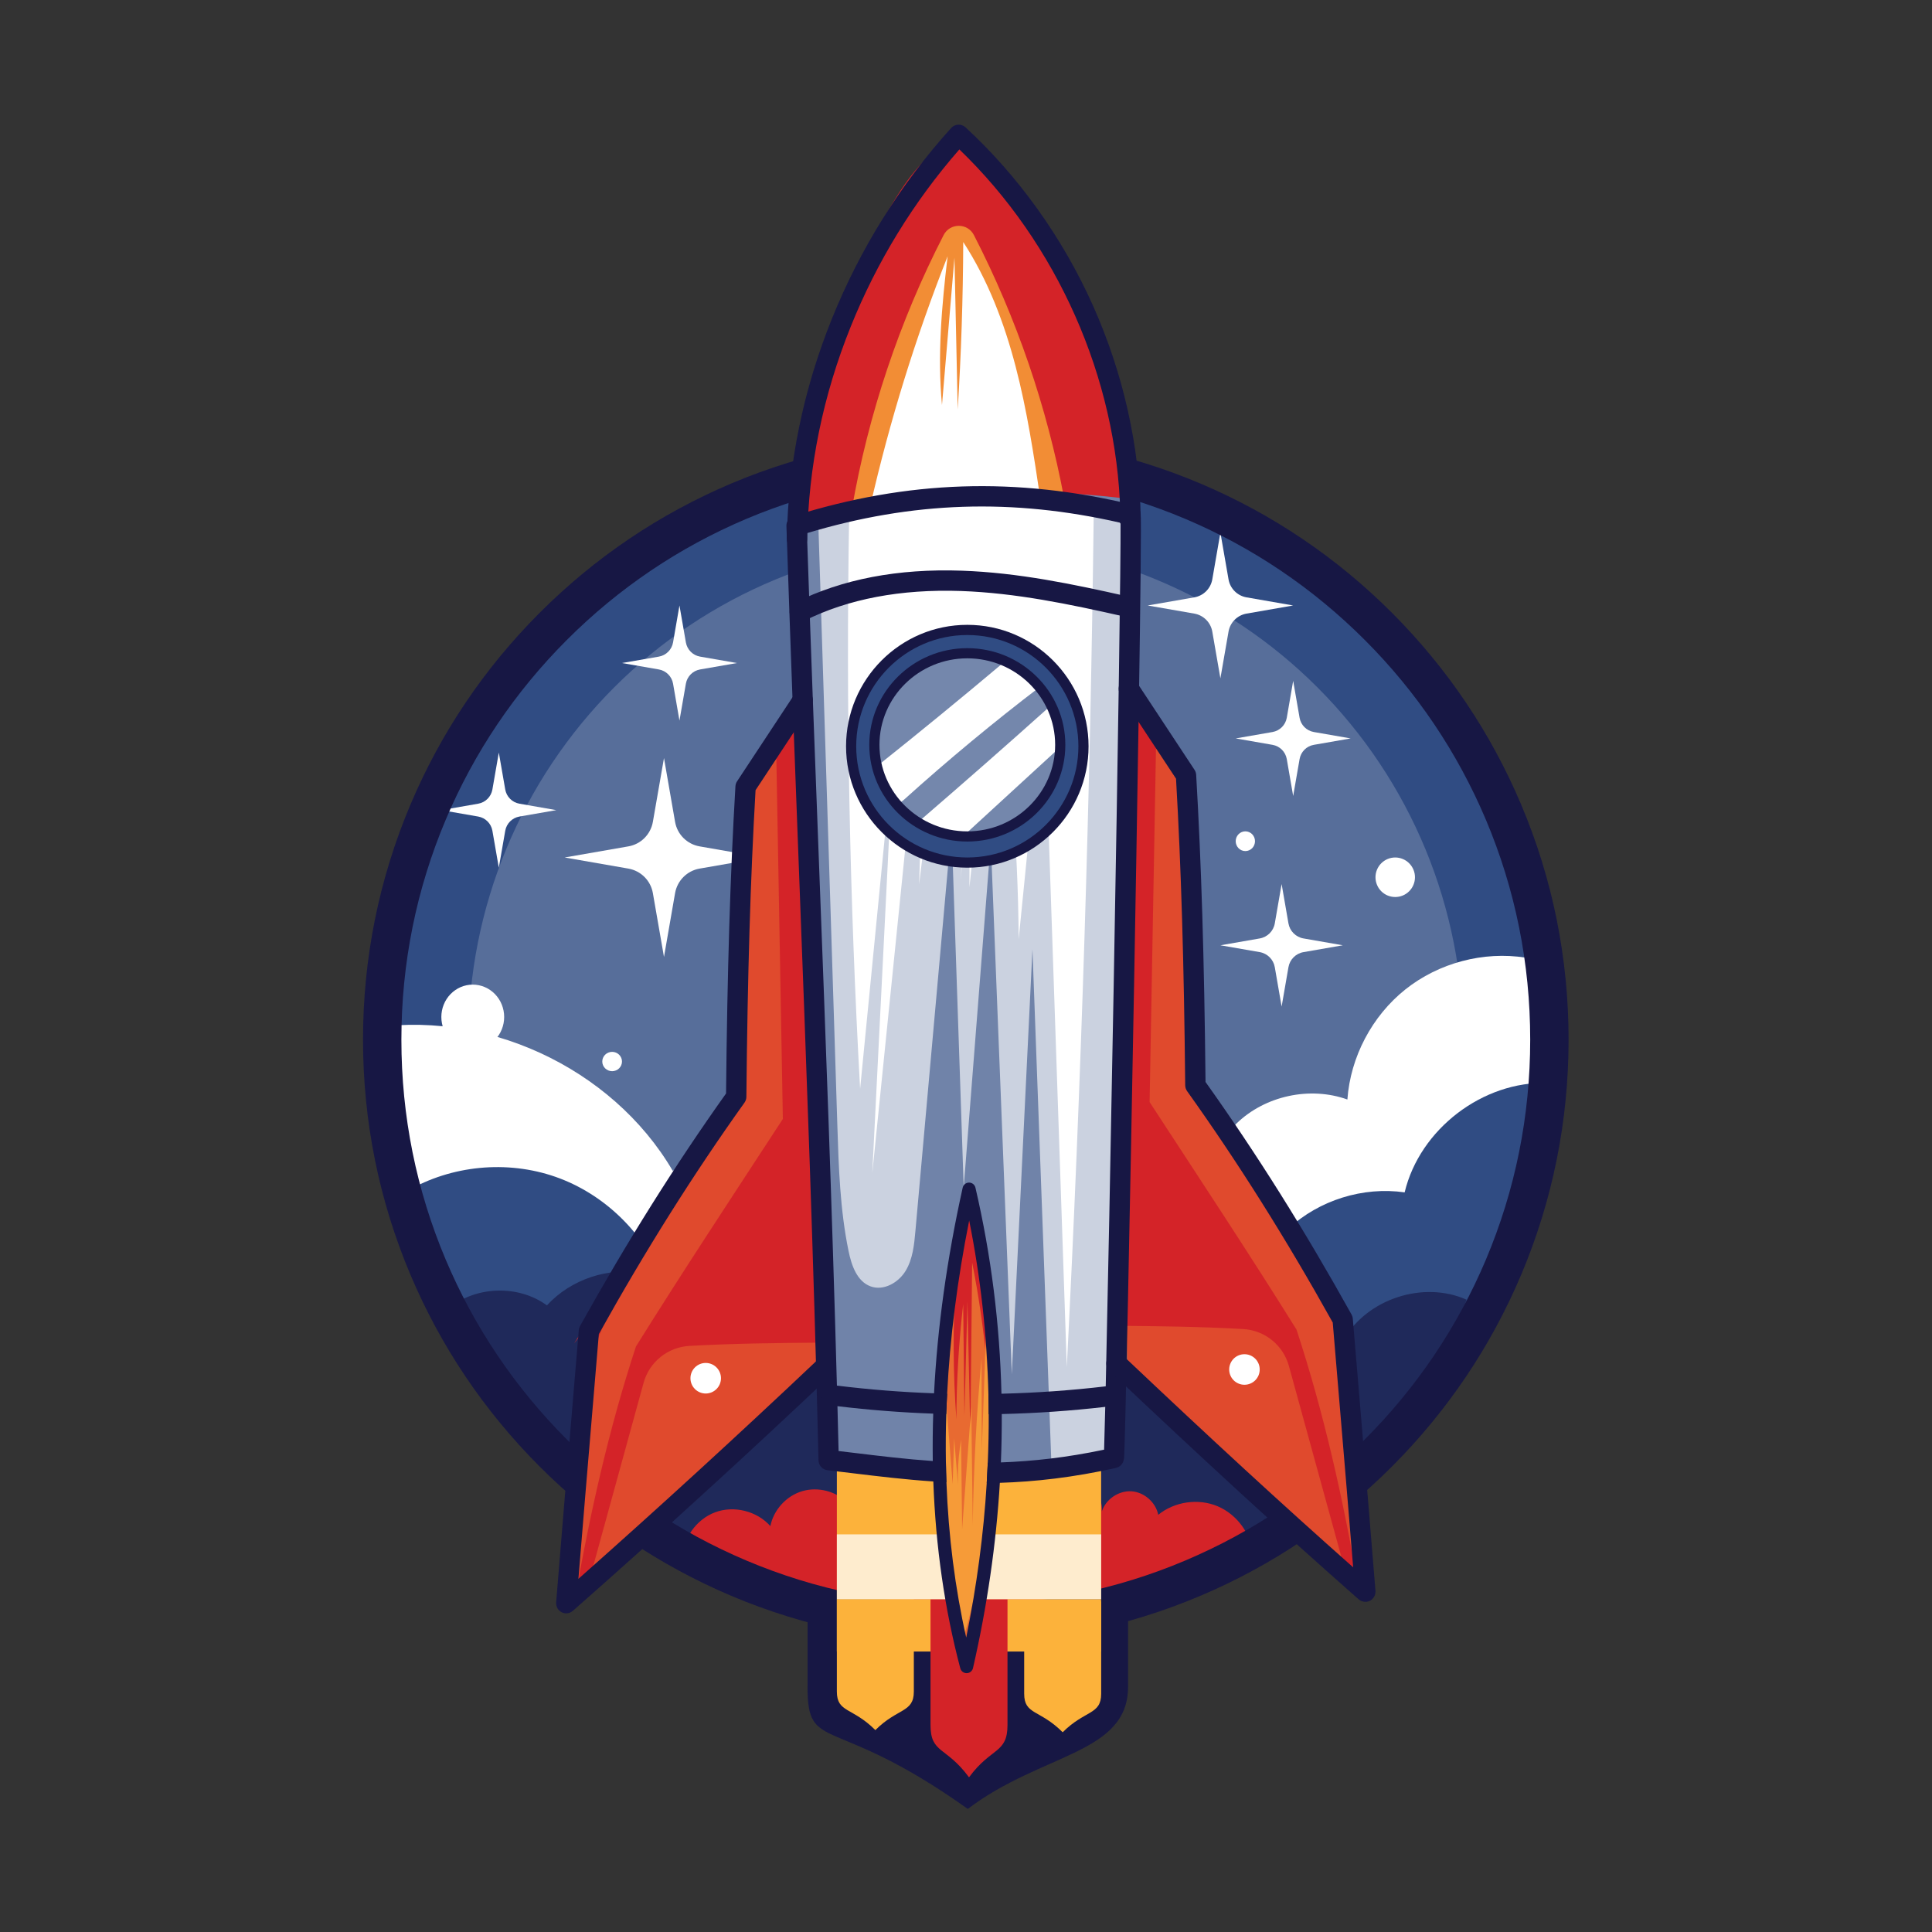 <svg xmlns="http://www.w3.org/2000/svg" xmlns:xlink="http://www.w3.org/1999/xlink" width="500" zoomAndPan="magnify" viewBox="0 0 375 375" height="500" preserveAspectRatio="xMidYMid meet" version="1.0"><rect x="0" y="0" width="375" height="375" fill="#333333" stroke="none"/><defs><filter x="0%" y="0%" width="100%" height="100%" id="c81050b7a2"><feColorMatrix values="0 0 0 0 1 0 0 0 0 1 0 0 0 0 1 0 0 0 1 0" color-interpolation-filters="sRGB"/></filter><clipPath id="7d3f046cfc"><path d="M 70.461 185 L 298 185 L 298 316 L 70.461 316 Z M 70.461 185 " clip-rule="nonzero"/></clipPath><clipPath id="ad3d119e2e"><path d="M 156 311 L 219 311 L 219 351.152 L 156 351.152 Z M 156 311 " clip-rule="nonzero"/></clipPath><clipPath id="d97e7bb2d6"><path d="M 70.461 84 L 304.461 84 L 304.461 319 L 70.461 319 Z M 70.461 84 " clip-rule="nonzero"/></clipPath><mask id="97a524c322"><g filter="url(#c81050b7a2)"><rect x="-37.5" width="450" fill="#000000" y="-37.5" height="450" fill-opacity="0.7"/></g></mask><clipPath id="ed0a509d0e"><path d="M 7 1 L 48 1 L 48 167.922 L 7 167.922 Z M 7 1 " clip-rule="nonzero"/></clipPath><clipPath id="5a4c3befe9"><path d="M 0.238 117 L 46 117 L 46 165 L 0.238 165 Z M 0.238 117 " clip-rule="nonzero"/></clipPath><clipPath id="710b2e6b21"><rect x="0" width="48" y="0" height="168"/></clipPath><mask id="73e0b40111"><g filter="url(#c81050b7a2)"><rect x="-37.5" width="450" fill="#000000" y="-37.5" height="450" fill-opacity="0.7"/></g></mask><clipPath id="35a3354d83"><path d="M 0.359 0.238 L 41 0.238 L 41 167.281 L 0.359 167.281 Z M 0.359 0.238 " clip-rule="nonzero"/></clipPath><clipPath id="52bbf8bbed"><rect x="0" width="49" y="0" height="168"/></clipPath><clipPath id="ec0ddbe109"><path d="M 152 24.152 L 222 24.152 L 222 107 L 152 107 Z M 152 24.152 " clip-rule="nonzero"/></clipPath></defs><path fill="#304c83" d="M 298.422 201.801 C 298.422 203.617 298.375 205.438 298.289 207.25 C 298.199 209.066 298.066 210.879 297.887 212.691 C 297.707 214.5 297.488 216.305 297.219 218.102 C 296.953 219.902 296.645 221.691 296.289 223.477 C 295.934 225.258 295.535 227.031 295.094 228.797 C 294.656 230.559 294.172 232.312 293.645 234.051 C 293.117 235.789 292.547 237.516 291.934 239.23 C 291.324 240.941 290.668 242.637 289.977 244.316 C 289.281 245.996 288.543 247.656 287.77 249.301 C 286.992 250.945 286.176 252.57 285.32 254.172 C 284.465 255.777 283.566 257.355 282.633 258.918 C 281.699 260.477 280.73 262.012 279.723 263.523 C 278.711 265.035 277.668 266.523 276.586 267.98 C 275.504 269.441 274.387 270.875 273.234 272.281 C 272.082 273.688 270.898 275.062 269.676 276.41 C 268.457 277.758 267.207 279.074 265.922 280.359 C 264.637 281.645 263.324 282.898 261.977 284.121 C 260.633 285.34 259.258 286.527 257.855 287.68 C 256.449 288.836 255.02 289.953 253.559 291.035 C 252.102 292.121 250.617 293.164 249.109 294.176 C 247.598 295.188 246.062 296.16 244.508 297.094 C 242.949 298.027 241.371 298.926 239.77 299.781 C 238.168 300.637 236.543 301.457 234.902 302.234 C 233.262 303.012 231.602 303.746 229.926 304.441 C 228.246 305.137 226.555 305.793 224.844 306.406 C 223.133 307.02 221.41 307.59 219.672 308.117 C 217.934 308.645 216.184 309.129 214.422 309.57 C 212.66 310.012 210.891 310.41 209.109 310.766 C 207.328 311.121 205.539 311.43 203.742 311.699 C 201.945 311.965 200.145 312.188 198.34 312.363 C 196.531 312.543 194.719 312.676 192.906 312.766 C 191.094 312.855 189.277 312.898 187.461 312.898 C 185.645 312.898 183.832 312.855 182.02 312.766 C 180.203 312.676 178.395 312.543 176.586 312.363 C 174.777 312.188 172.977 311.965 171.18 311.699 C 169.387 311.43 167.598 311.121 165.816 310.766 C 164.035 310.41 162.262 310.012 160.5 309.57 C 158.738 309.129 156.992 308.645 155.254 308.117 C 153.516 307.59 151.793 307.02 150.082 306.406 C 148.371 305.793 146.68 305.137 145 304.441 C 143.324 303.746 141.664 303.012 140.02 302.234 C 138.379 301.457 136.758 300.637 135.156 299.781 C 133.555 298.926 131.977 298.027 130.418 297.094 C 128.859 296.16 127.328 295.188 125.816 294.176 C 124.309 293.164 122.824 292.121 121.363 291.035 C 119.906 289.953 118.473 288.836 117.07 287.68 C 115.668 286.527 114.293 285.34 112.945 284.121 C 111.602 282.898 110.285 281.645 109.004 280.359 C 107.719 279.074 106.465 277.758 105.246 276.41 C 104.027 275.062 102.844 273.688 101.691 272.281 C 100.539 270.875 99.422 269.441 98.34 267.98 C 97.258 266.523 96.211 265.035 95.203 263.523 C 94.195 262.012 93.223 260.477 92.289 258.918 C 91.355 257.355 90.461 255.777 89.605 254.172 C 88.75 252.57 87.934 250.945 87.156 249.301 C 86.379 247.656 85.645 245.996 84.949 244.316 C 84.254 242.637 83.602 240.941 82.988 239.23 C 82.379 237.516 81.809 235.789 81.281 234.051 C 80.754 232.312 80.27 230.559 79.828 228.797 C 79.387 227.031 78.988 225.258 78.637 223.477 C 78.281 221.691 77.973 219.902 77.703 218.102 C 77.438 216.305 77.215 214.5 77.039 212.691 C 76.859 210.879 76.727 209.066 76.637 207.25 C 76.547 205.438 76.504 203.617 76.504 201.801 C 76.504 199.98 76.547 198.164 76.637 196.348 C 76.727 194.531 76.859 192.719 77.039 190.91 C 77.215 189.102 77.438 187.297 77.703 185.5 C 77.973 183.699 78.281 181.91 78.637 180.125 C 78.988 178.344 79.387 176.57 79.828 174.805 C 80.27 173.043 80.754 171.289 81.281 169.551 C 81.809 167.809 82.379 166.082 82.988 164.371 C 83.602 162.66 84.254 160.965 84.949 159.285 C 85.645 157.605 86.379 155.941 87.156 154.301 C 87.934 152.656 88.75 151.031 89.605 149.43 C 90.461 147.824 91.355 146.242 92.289 144.684 C 93.223 143.125 94.195 141.59 95.203 140.078 C 96.211 138.566 97.258 137.078 98.34 135.617 C 99.422 134.156 100.539 132.727 101.691 131.32 C 102.844 129.914 104.027 128.539 105.246 127.191 C 106.465 125.844 107.719 124.527 109.004 123.242 C 110.285 121.957 111.602 120.703 112.945 119.48 C 114.293 118.262 115.668 117.074 117.07 115.918 C 118.473 114.766 119.906 113.648 121.363 112.562 C 122.824 111.48 124.309 110.434 125.816 109.426 C 127.328 108.414 128.859 107.441 130.418 106.508 C 131.977 105.57 133.555 104.676 135.156 103.82 C 136.758 102.961 138.379 102.145 140.02 101.367 C 141.664 100.59 143.324 99.852 145 99.156 C 146.68 98.461 148.371 97.809 150.082 97.195 C 151.793 96.582 153.516 96.012 155.254 95.484 C 156.992 94.957 158.738 94.473 160.5 94.031 C 162.262 93.59 164.035 93.191 165.816 92.836 C 167.598 92.48 169.387 92.172 171.18 91.902 C 172.977 91.637 174.777 91.414 176.586 91.234 C 178.395 91.059 180.203 90.922 182.02 90.836 C 183.832 90.746 185.645 90.699 187.461 90.699 C 189.277 90.699 191.094 90.746 192.906 90.836 C 194.719 90.922 196.531 91.059 198.34 91.234 C 200.145 91.414 201.945 91.637 203.742 91.902 C 205.539 92.172 207.328 92.48 209.109 92.836 C 210.891 93.191 212.66 93.59 214.422 94.031 C 216.184 94.473 217.934 94.957 219.672 95.484 C 221.41 96.012 223.133 96.582 224.844 97.195 C 226.555 97.809 228.246 98.461 229.926 99.156 C 231.602 99.852 233.262 100.59 234.902 101.367 C 236.543 102.145 238.168 102.961 239.77 103.82 C 241.371 104.676 242.949 105.57 244.508 106.508 C 246.062 107.441 247.598 108.414 249.109 109.426 C 250.617 110.434 252.102 111.48 253.559 112.562 C 255.02 113.648 256.449 114.766 257.855 115.918 C 259.258 117.074 260.633 118.262 261.977 119.48 C 263.324 120.703 264.637 121.957 265.922 123.242 C 267.207 124.527 268.457 125.844 269.676 127.191 C 270.898 128.539 272.082 129.914 273.234 131.32 C 274.387 132.727 275.504 134.156 276.586 135.617 C 277.668 137.078 278.711 138.566 279.723 140.078 C 280.73 141.59 281.699 143.125 282.633 144.684 C 283.566 146.242 284.465 147.824 285.32 149.43 C 286.176 151.031 286.992 152.656 287.77 154.301 C 288.543 155.941 289.281 157.605 289.977 159.285 C 290.668 160.965 291.324 162.66 291.934 164.371 C 292.547 166.082 293.117 167.809 293.645 169.551 C 294.172 171.289 294.656 173.043 295.094 174.805 C 295.535 176.57 295.934 178.344 296.289 180.125 C 296.645 181.91 296.953 183.699 297.219 185.5 C 297.488 187.297 297.707 189.102 297.887 190.91 C 298.066 192.719 298.199 194.531 298.289 196.348 C 298.375 198.164 298.422 199.98 298.422 201.801 Z M 298.422 201.801 " fill-opacity="1" fill-rule="nonzero"/><path fill="#ffffff" d="M 284.016 201.801 C 284.016 203.383 283.977 204.965 283.898 206.543 C 283.824 208.125 283.707 209.703 283.551 211.277 C 283.395 212.852 283.203 214.422 282.973 215.984 C 282.738 217.551 282.469 219.109 282.16 220.66 C 281.852 222.211 281.508 223.758 281.121 225.289 C 280.738 226.824 280.316 228.352 279.859 229.863 C 279.398 231.379 278.906 232.879 278.371 234.371 C 277.84 235.859 277.27 237.336 276.668 238.797 C 276.062 240.258 275.422 241.703 274.746 243.133 C 274.07 244.566 273.359 245.977 272.613 247.375 C 271.871 248.77 271.09 250.145 270.277 251.5 C 269.469 252.859 268.621 254.195 267.742 255.512 C 266.867 256.828 265.957 258.121 265.016 259.391 C 264.074 260.66 263.102 261.906 262.098 263.133 C 261.098 264.355 260.066 265.551 259.004 266.723 C 257.941 267.898 256.852 269.043 255.734 270.16 C 254.617 271.281 253.477 272.371 252.305 273.434 C 251.133 274.496 249.938 275.527 248.715 276.531 C 247.492 277.535 246.25 278.508 244.98 279.453 C 243.711 280.395 242.418 281.305 241.105 282.184 C 239.789 283.062 238.457 283.91 237.102 284.723 C 235.746 285.535 234.371 286.316 232.977 287.062 C 231.582 287.809 230.172 288.52 228.746 289.195 C 227.316 289.871 225.871 290.512 224.41 291.117 C 222.953 291.723 221.477 292.293 219.992 292.824 C 218.504 293.359 217.004 293.855 215.492 294.312 C 213.977 294.773 212.457 295.195 210.922 295.578 C 209.391 295.965 207.848 296.309 206.301 296.617 C 204.75 296.926 203.191 297.199 201.629 297.43 C 200.066 297.664 198.5 297.855 196.926 298.012 C 195.355 298.168 193.777 298.281 192.199 298.359 C 190.621 298.438 189.043 298.477 187.461 298.477 C 185.883 298.477 184.305 298.438 182.723 298.359 C 181.145 298.281 179.57 298.168 178 298.012 C 176.426 297.855 174.859 297.664 173.293 297.43 C 171.73 297.199 170.176 296.93 168.625 296.617 C 167.074 296.309 165.535 295.965 164 295.578 C 162.469 295.195 160.945 294.773 159.434 294.312 C 157.922 293.855 156.422 293.359 154.934 292.824 C 153.445 292.293 151.973 291.723 150.512 291.117 C 149.055 290.512 147.609 289.871 146.18 289.195 C 144.75 288.52 143.34 287.809 141.945 287.062 C 140.555 286.316 139.18 285.535 137.824 284.723 C 136.469 283.91 135.133 283.062 133.82 282.184 C 132.508 281.305 131.215 280.395 129.945 279.453 C 128.676 278.508 127.43 277.535 126.211 276.531 C 124.988 275.527 123.793 274.496 122.621 273.434 C 121.449 272.371 120.305 271.281 119.188 270.16 C 118.07 269.043 116.98 267.898 115.922 266.723 C 114.859 265.551 113.828 264.355 112.824 263.133 C 111.824 261.906 110.852 260.66 109.91 259.391 C 108.969 258.121 108.059 256.828 107.18 255.512 C 106.305 254.195 105.457 252.859 104.645 251.5 C 103.832 250.145 103.055 248.77 102.309 247.375 C 101.562 245.977 100.855 244.566 100.18 243.133 C 99.504 241.703 98.863 240.258 98.258 238.797 C 97.652 237.336 97.086 235.859 96.551 234.371 C 96.02 232.879 95.523 231.379 95.066 229.863 C 94.605 228.352 94.188 226.824 93.801 225.289 C 93.418 223.758 93.07 222.211 92.762 220.66 C 92.457 219.109 92.184 217.551 91.953 215.984 C 91.723 214.422 91.527 212.852 91.375 211.277 C 91.219 209.703 91.102 208.125 91.023 206.543 C 90.945 204.965 90.91 203.383 90.91 201.801 C 90.91 200.219 90.945 198.637 91.023 197.055 C 91.102 195.477 91.219 193.898 91.375 192.324 C 91.527 190.75 91.723 189.18 91.953 187.613 C 92.184 186.051 92.457 184.492 92.762 182.941 C 93.07 181.387 93.418 179.844 93.801 178.309 C 94.188 176.773 94.605 175.25 95.066 173.738 C 95.523 172.223 96.02 170.719 96.551 169.23 C 97.086 167.742 97.652 166.266 98.258 164.805 C 98.863 163.344 99.504 161.895 100.18 160.465 C 100.855 159.035 101.562 157.621 102.309 156.227 C 103.055 154.832 103.832 153.457 104.645 152.098 C 105.457 150.742 106.301 149.406 107.18 148.09 C 108.059 146.773 108.969 145.48 109.91 144.211 C 110.852 142.938 111.824 141.691 112.824 140.469 C 113.828 139.246 114.859 138.047 115.922 136.875 C 116.98 135.703 118.07 134.559 119.188 133.441 C 120.305 132.32 121.449 131.23 122.621 130.168 C 123.793 129.105 124.988 128.07 126.211 127.066 C 127.43 126.066 128.676 125.09 129.945 124.148 C 131.215 123.207 132.508 122.297 133.82 121.418 C 135.133 120.539 136.469 119.691 137.824 118.879 C 139.18 118.066 140.555 117.285 141.945 116.539 C 143.34 115.793 144.75 115.082 146.18 114.406 C 147.609 113.73 149.055 113.09 150.512 112.484 C 151.973 111.879 153.445 111.309 154.934 110.773 C 156.422 110.242 157.922 109.746 159.434 109.285 C 160.945 108.828 162.469 108.406 164 108.02 C 165.535 107.637 167.074 107.289 168.625 106.98 C 170.176 106.672 171.73 106.402 173.293 106.172 C 174.859 105.938 176.426 105.746 178 105.59 C 179.57 105.434 181.145 105.316 182.723 105.242 C 184.305 105.164 185.883 105.125 187.461 105.125 C 189.043 105.125 190.621 105.164 192.199 105.242 C 193.777 105.316 195.355 105.434 196.926 105.59 C 198.5 105.746 200.066 105.938 201.629 106.172 C 203.191 106.402 204.75 106.672 206.301 106.98 C 207.848 107.289 209.391 107.637 210.922 108.02 C 212.457 108.406 213.977 108.828 215.492 109.285 C 217.004 109.746 218.504 110.242 219.992 110.773 C 221.477 111.309 222.953 111.879 224.41 112.484 C 225.871 113.09 227.316 113.73 228.746 114.406 C 230.172 115.082 231.582 115.793 232.977 116.539 C 234.371 117.285 235.746 118.066 237.102 118.879 C 238.457 119.691 239.789 120.539 241.105 121.418 C 242.418 122.297 243.711 123.207 244.98 124.148 C 246.25 125.09 247.492 126.066 248.715 127.066 C 249.938 128.07 251.133 129.105 252.305 130.168 C 253.477 131.23 254.617 132.32 255.734 133.441 C 256.852 134.559 257.941 135.703 259.004 136.875 C 260.066 138.047 261.098 139.246 262.098 140.469 C 263.102 141.691 264.074 142.938 265.016 144.211 C 265.957 145.48 266.867 146.773 267.742 148.09 C 268.621 149.406 269.469 150.742 270.277 152.098 C 271.09 153.457 271.871 154.832 272.613 156.227 C 273.359 157.621 274.07 159.035 274.746 160.465 C 275.422 161.895 276.062 163.344 276.668 164.805 C 277.27 166.266 277.84 167.742 278.371 169.23 C 278.906 170.719 279.398 172.223 279.859 173.738 C 280.316 175.25 280.738 176.773 281.121 178.309 C 281.508 179.844 281.852 181.387 282.16 182.941 C 282.469 184.492 282.738 186.051 282.973 187.613 C 283.203 189.18 283.395 190.75 283.551 192.324 C 283.707 193.898 283.824 195.477 283.898 197.055 C 283.977 198.637 284.016 200.219 284.016 201.801 Z M 284.016 201.801 " fill-opacity="0.19" fill-rule="nonzero"/><path fill="#ffffff" d="M 262.16 143.328 L 255.004 144.574 C 253.598 144.82 252.496 145.922 252.25 147.332 L 251.004 154.5 L 249.762 147.332 C 249.512 145.922 248.414 144.82 247.004 144.574 L 239.848 143.328 L 247.004 142.082 C 248.414 141.832 249.512 140.73 249.762 139.324 L 251.004 132.156 L 252.25 139.324 C 252.496 140.73 253.598 141.832 255.004 142.082 Z M 262.16 143.328 " fill-opacity="1" fill-rule="nonzero"/><path fill="#ffffff" d="M 143.043 128.695 L 135.883 129.941 C 134.477 130.191 133.375 131.289 133.129 132.699 L 131.883 139.867 L 130.641 132.699 C 130.395 131.289 129.293 130.191 127.887 129.941 L 120.727 128.695 L 127.887 127.449 C 129.293 127.203 130.395 126.102 130.641 124.691 L 131.883 117.523 L 133.129 124.691 C 133.375 126.102 134.477 127.203 135.883 127.449 Z M 143.043 128.695 " fill-opacity="1" fill-rule="nonzero"/><path fill="#ffffff" d="M 107.977 157.246 L 100.82 158.492 C 99.414 158.738 98.312 159.84 98.066 161.25 L 96.82 168.414 L 95.574 161.25 C 95.328 159.84 94.23 158.738 92.82 158.492 L 85.664 157.246 L 92.82 155.996 C 94.23 155.75 95.328 154.648 95.574 153.238 L 96.82 146.074 L 98.066 153.238 C 98.312 154.648 99.414 155.75 100.82 155.996 Z M 107.977 157.246 " fill-opacity="1" fill-rule="nonzero"/><path fill="#ffffff" d="M 251 117.523 L 241.941 119.102 C 240.164 119.414 238.766 120.812 238.457 122.59 L 236.879 131.66 L 235.305 122.59 C 234.996 120.812 233.598 119.414 231.82 119.102 L 222.762 117.523 L 231.82 115.945 C 233.598 115.637 234.996 114.238 235.305 112.457 L 236.879 103.387 L 238.457 112.457 C 238.766 114.238 240.164 115.637 241.941 115.945 Z M 251 117.523 " fill-opacity="1" fill-rule="nonzero"/><path fill="#ffffff" d="M 148.156 166.438 L 135.789 168.594 C 133.359 169.016 131.457 170.922 131.031 173.359 L 128.879 185.742 L 126.723 173.359 C 126.305 170.926 124.402 169.023 121.969 168.594 L 109.598 166.438 L 121.969 164.281 C 124.395 163.859 126.297 161.957 126.723 159.52 L 128.879 147.137 L 131.031 159.52 C 131.453 161.953 133.355 163.855 135.789 164.281 Z M 148.156 166.438 " fill-opacity="1" fill-rule="nonzero"/><path fill="#ffffff" d="M 260.637 183.48 L 253.012 184.805 C 251.516 185.062 250.344 186.238 250.086 187.738 L 248.762 195.371 L 247.438 187.738 C 247.18 186.238 246.008 185.062 244.508 184.805 L 236.887 183.48 L 244.508 182.152 C 246.008 181.895 247.18 180.723 247.438 179.223 L 248.762 171.59 L 250.086 179.223 C 250.344 180.723 251.516 181.895 253.012 182.152 Z M 260.637 183.48 " fill-opacity="1" fill-rule="nonzero"/><g clip-path="url(#7d3f046cfc)"><path fill="#ffffff" d="M 70.711 199.773 C 93.703 195.57 118.742 207.062 130.57 227.242 C 140.691 224.293 151.895 227.141 160.617 233.062 C 169.34 238.98 175.84 247.688 180.984 256.898 C 192.574 240.348 215.582 232.863 234.676 239.438 C 232.309 232.066 234.465 223.441 240.016 218.059 C 245.57 212.68 254.254 210.805 261.527 213.414 C 262.121 205.148 266.309 197.207 272.785 192.043 C 279.266 186.887 287.938 184.59 296.117 185.879 C 302.207 227.711 282.754 272.242 247.93 296.152 C 213.113 320.062 164.617 322.199 127.836 301.441 C 91.047 280.68 70.996 238.18 70.711 199.773 Z M 70.711 199.773 " fill-opacity="1" fill-rule="nonzero"/></g><path fill="#304c83" d="M 79.016 231.195 C 87.609 226.18 98.418 225.141 107.816 228.422 C 117.211 231.707 125.02 239.258 128.633 248.535 C 146.672 244.828 166.594 255.73 173.219 272.934 C 190.066 254.805 219.145 249.469 241.316 260.438 C 240.797 252.305 244.109 244.004 250.086 238.469 C 256.066 232.938 264.586 230.281 272.641 231.438 C 275.578 219.156 287.832 209.793 300.441 210.203 C 296.148 231.988 291.527 254.555 278.367 272.426 C 261.242 295.684 232.324 307.195 204.016 312.797 C 186.633 316.242 168.312 317.836 151.422 312.449 C 137.93 308.148 126.141 299.629 115.746 290 C 98.453 273.984 83.977 253.668 79.016 231.191 Z M 79.016 231.195 " fill-opacity="1" fill-rule="nonzero"/><path fill="#171744" d="M 87.078 253.961 C 92.352 249.578 100.625 249.328 106.16 253.375 C 110.781 248.316 118.098 245.871 124.832 247.141 C 131.57 248.41 137.492 253.348 139.961 259.75 C 143.406 255.375 150.621 255.91 154.945 259.414 C 159.27 262.918 161.383 268.406 163.191 273.676 C 168.414 269.32 175.816 267.73 182.363 269.562 C 188.91 271.395 194.418 276.594 196.629 283.031 C 204.27 269.34 223.211 263.375 237.301 270.227 C 238.535 265.465 242.051 261.352 246.562 259.402 C 251.074 257.453 256.48 257.711 260.781 260.082 C 265.336 252.102 276.281 248.523 284.668 252.27 C 274.762 279.582 252.504 302.133 225.336 312.359 C 198.172 322.59 166.59 320.32 141.164 306.312 C 119.422 294.332 102.941 274.875 87.078 253.965 Z M 87.078 253.961 " fill-opacity="0.66" fill-rule="nonzero"/><path fill="#d42328" d="M 132.434 302.594 C 132.484 298.672 135.125 294.91 138.797 293.539 C 142.465 292.168 146.922 293.281 149.527 296.215 C 150.156 293.059 152.629 290.344 155.715 289.434 C 158.797 288.523 162.348 289.457 164.586 291.766 C 165.668 288.84 168.613 286.703 171.723 286.594 C 174.828 286.48 177.934 288.383 179.227 291.219 C 185.414 285.453 196.223 285.715 202.129 291.77 C 202.703 288.832 205.781 286.625 208.746 287.02 C 211.707 287.418 214.094 290.359 213.871 293.344 C 214.652 290.984 217.129 289.312 219.605 289.461 C 222.078 289.613 224.332 291.59 224.816 294.023 C 227.98 291.445 232.59 290.781 236.348 292.367 C 240.105 293.957 242.848 297.723 243.215 301.789 C 225.91 310.762 206.77 316.668 187.289 316.934 C 167.801 317.195 147.961 311.539 132.441 302.59 Z M 132.434 302.594 " fill-opacity="1" fill-rule="nonzero"/><g clip-path="url(#ad3d119e2e)"><path fill="#171744" d="M 156.746 327.402 L 156.746 311.047 L 218.957 311.047 L 218.957 327.402 C 218.957 340.5 202.121 340.242 187.848 351.113 C 161.523 332.34 156.738 340.5 156.738 327.402 Z M 156.746 327.402 " fill-opacity="1" fill-rule="nonzero"/></g><g clip-path="url(#d97e7bb2d6)"><path fill="#171744" d="M 187.461 318.949 C 171.668 318.949 156.348 315.848 141.918 309.742 C 127.984 303.84 115.477 295.398 104.73 284.637 C 93.988 273.883 85.551 261.352 79.656 247.402 C 73.559 232.953 70.461 217.617 70.461 201.801 C 70.461 185.984 73.559 170.645 79.656 156.199 C 85.551 142.25 93.98 129.723 104.73 118.961 C 115.473 108.207 127.984 99.762 141.918 93.855 C 156.348 87.746 171.672 84.652 187.461 84.652 C 203.254 84.652 218.578 87.754 233.004 93.855 C 246.938 99.762 259.445 108.203 270.195 118.961 C 280.938 129.719 289.375 142.25 295.27 156.199 C 301.371 170.645 304.461 185.988 304.461 201.801 C 304.461 217.609 301.367 232.953 295.27 247.402 C 289.375 261.352 280.941 273.875 270.195 284.637 C 259.453 295.395 246.938 303.84 233.004 309.742 C 218.578 315.855 203.254 318.949 187.461 318.949 Z M 187.461 92.117 C 172.672 92.117 158.328 95.016 144.82 100.73 C 131.777 106.258 120.059 114.168 109.996 124.242 C 99.934 134.316 92.035 146.047 86.516 159.109 C 80.805 172.629 77.91 186.996 77.91 201.805 C 77.91 216.617 80.805 230.977 86.516 244.504 C 92.035 257.562 99.934 269.293 109.996 279.371 C 120.059 289.445 131.773 297.352 144.82 302.879 C 158.32 308.598 172.672 311.496 187.461 311.496 C 202.254 311.496 216.598 308.598 230.105 302.879 C 243.145 297.352 254.863 289.445 264.926 279.371 C 274.992 269.293 282.887 257.566 288.41 244.504 C 294.117 230.984 297.012 216.617 297.012 201.805 C 297.012 186.996 294.117 172.633 288.41 159.109 C 282.887 146.051 274.992 134.316 264.926 124.242 C 254.863 114.168 243.152 106.258 230.105 100.73 C 216.602 95.016 202.254 92.117 187.461 92.117 Z M 187.461 92.117 " fill-opacity="1" fill-rule="nonzero"/></g><path fill="#d42328" d="M 156.031 100.945 C 176.16 95.484 197.688 95.312 217.898 100.445 C 218.113 72.848 205.996 45.383 185.477 26.949 C 179.934 29.352 176.164 34.555 173.07 39.738 C 162.449 57.523 156.441 78.043 156.031 100.941 Z M 156.031 100.945 " fill-opacity="1" fill-rule="nonzero"/><path fill="#d42328" d="M 218.812 265.133 C 232.781 280.82 248.094 295.305 264.527 308.371 C 263.484 291.008 262.441 273.641 261.395 256.273 C 251.516 241.312 241.645 226.344 231.766 211.383 C 232.809 191.402 232.445 171.359 230.664 151.438 C 226.688 145.512 222.711 139.582 218.734 133.656 C 218.23 177.578 217.727 221.492 218.812 265.137 Z M 218.812 265.133 " fill-opacity="1" fill-rule="nonzero"/><path fill="#d42328" d="M 109.605 310.625 C 126.41 295.23 143.215 279.836 160.02 264.445 C 160.02 266.621 160.016 268.801 160.012 270.973 C 161.215 224.703 159.836 178.367 155.875 132.258 C 151.949 138.852 148.023 145.445 144.098 152.043 C 144.664 151.219 145.23 150.395 145.797 149.566 C 145.34 151.555 144.887 153.543 144.434 155.527 C 143.188 176.457 141.949 197.387 140.703 218.316 C 140.926 217.039 141.152 215.762 141.375 214.48 C 131.391 229.91 121.402 245.344 111.418 260.773 C 112.023 260.008 112.621 259.25 113.227 258.488 C 112.09 275.332 110.957 292.18 109.609 310.625 Z M 109.605 310.625 " fill-opacity="1" fill-rule="nonzero"/><path fill="#fcb23b" d="M 165.32 98.953 C 168.52 80.418 174.562 62.371 183.148 45.641 C 184.383 43.234 187.809 43.23 189.043 45.641 C 197.312 61.727 203.242 79.023 206.562 96.812 C 192.484 94.535 177.922 95.297 165.32 98.957 Z M 165.32 98.953 " fill-opacity="0.74" fill-rule="nonzero"/><g mask="url(#97a524c322)"><g transform="matrix(1, 0, 0, 1, 216, 140)"><g clip-path="url(#710b2e6b21)"><g clip-path="url(#ed0a509d0e)"><path fill="#fcb23b" d="M 47.609 167.766 C 44.688 150.922 40.961 134.215 35.648 118.066 C 26.598 103.547 17.16 89.27 7.137 73.91 C 7.574 49.746 8.008 25.586 8.445 1.422 C 13.102 6.707 13.809 14.297 14.297 21.332 C 15.469 38.336 16.641 55.336 17.812 72.336 C 17.414 71.387 17.016 70.445 16.617 69.496 C 16.891 70.562 17.168 71.629 17.441 72.695 L 15.629 70.293 C 21.785 80.176 27.941 90.066 34.098 99.953 C 37.973 106.184 41.895 112.496 44.047 119.508 C 46.094 126.176 46.469 133.23 46.836 140.195 C 47.316 149.461 47.801 158.734 47.613 167.773 Z M 47.609 167.766 " fill-opacity="0.39" fill-rule="nonzero"/></g><g clip-path="url(#5a4c3befe9)"><path fill="#fcb23b" d="M 0.844 117.336 C 8.754 117.41 16.664 117.48 25.289 117.965 C 29.48 118.199 33.059 121.078 34.176 125.133 L 45.113 164.926 C 29.574 153.816 15.406 140.785 3.031 126.227 C 2.145 125.188 1.254 124.105 0.816 122.805 C 0.195 120.949 0.602 118.902 0.84 117.336 Z M 0.844 117.336 " fill-opacity="0.39" fill-rule="nonzero"/></g></g></g></g><g mask="url(#73e0b40111)"><g transform="matrix(1, 0, 0, 1, 111, 144)"><g clip-path="url(#52bbf8bbed)"><g clip-path="url(#35a3354d83)"><path fill="#fcb23b" d="M 0.484 167.047 C 3.406 150.203 7.129 133.492 12.441 117.348 C 21.496 102.828 30.93 88.551 40.953 73.188 C 40.516 49.027 40.086 24.863 39.648 0.703 C 34.992 5.988 34.285 13.574 33.797 20.613 C 32.625 37.613 31.453 54.617 30.281 71.617 C 30.68 70.668 31.078 69.723 31.477 68.773 C 31.199 69.844 30.926 70.91 30.652 71.977 L 32.461 69.574 C 26.309 79.457 20.148 89.348 13.996 99.234 C 10.121 105.461 6.199 111.773 4.047 118.789 C 1.996 125.457 1.621 132.512 1.258 139.477 C 0.773 148.742 0.293 158.016 0.477 167.051 Z M 0.484 167.047 " fill-opacity="0.39" fill-rule="nonzero"/></g><path fill="#fcb23b" d="M 47.25 116.609 C 39.34 116.684 31.43 116.758 22.805 117.238 C 18.613 117.477 15.035 120.352 13.918 124.406 L 2.98 164.199 C 18.52 153.09 32.688 140.059 45.062 125.5 C 45.949 124.461 46.84 123.379 47.277 122.082 C 47.898 120.223 47.488 118.176 47.254 116.609 Z M 47.25 116.609 " fill-opacity="0.39" fill-rule="nonzero"/></g></g></g><path fill="#ffffff" d="M 244.508 265.816 C 244.508 266.211 244.434 266.59 244.285 266.953 C 244.133 267.316 243.918 267.637 243.641 267.914 C 243.363 268.191 243.043 268.406 242.68 268.555 C 242.316 268.707 241.941 268.781 241.547 268.781 C 241.156 268.781 240.777 268.707 240.414 268.555 C 240.051 268.406 239.73 268.191 239.453 267.914 C 239.176 267.637 238.961 267.316 238.812 266.953 C 238.66 266.59 238.586 266.211 238.586 265.816 C 238.586 265.422 238.66 265.047 238.812 264.684 C 238.961 264.32 239.176 263.996 239.453 263.719 C 239.73 263.441 240.051 263.227 240.414 263.078 C 240.777 262.926 241.156 262.852 241.547 262.852 C 241.941 262.852 242.316 262.926 242.68 263.078 C 243.043 263.227 243.363 263.441 243.641 263.719 C 243.918 263.996 244.133 264.32 244.285 264.684 C 244.434 265.047 244.508 265.422 244.508 265.816 Z M 244.508 265.816 " fill-opacity="1" fill-rule="nonzero"/><path fill="#ffffff" d="M 139.941 267.512 C 139.941 267.906 139.863 268.285 139.715 268.648 C 139.562 269.012 139.352 269.332 139.074 269.609 C 138.793 269.887 138.473 270.102 138.113 270.254 C 137.75 270.402 137.371 270.48 136.977 270.48 C 136.586 270.48 136.207 270.402 135.844 270.254 C 135.48 270.102 135.16 269.887 134.883 269.609 C 134.605 269.332 134.391 269.012 134.242 268.648 C 134.09 268.285 134.016 267.906 134.016 267.512 C 134.016 267.121 134.09 266.742 134.242 266.379 C 134.391 266.016 134.605 265.695 134.883 265.418 C 135.16 265.137 135.48 264.922 135.844 264.773 C 136.207 264.621 136.586 264.547 136.977 264.547 C 137.371 264.547 137.75 264.621 138.113 264.773 C 138.473 264.922 138.793 265.137 139.074 265.418 C 139.352 265.695 139.562 266.016 139.715 266.379 C 139.863 266.742 139.941 267.121 139.941 267.512 Z M 139.941 267.512 " fill-opacity="1" fill-rule="nonzero"/><path fill="#ffffff" d="M 168.91 98.262 C 172.68 81.738 177.707 65.5 183.934 49.738 C 182.789 59.32 181.93 69.004 182.84 78.609 C 183.648 69.078 184.457 59.539 185.258 50.008 C 185.473 59.832 185.684 69.656 185.891 79.48 C 186.566 68.66 186.922 57.82 186.965 46.98 C 191.754 54.34 194.918 62.664 197.137 71.16 C 199.359 79.66 200.668 88.363 201.961 97.055 C 191.125 96.184 180.188 96.586 168.906 98.266 Z M 168.91 98.262 " fill-opacity="1" fill-rule="nonzero"/><path fill="#304c83" d="M 162.797 283.324 C 180.367 286.395 198.449 286.523 216.062 283.707 C 217.691 221.496 219.316 159.293 220.938 97.086 C 199.062 94.105 176.609 95.418 155.227 100.918 C 156.336 155.668 157.445 210.414 158.559 265.164 C 158.688 271.539 158.836 278.043 162.797 283.324 Z M 162.797 283.324 " fill-opacity="1" fill-rule="nonzero"/><path fill="#ffffff" d="M 162.797 283.324 C 180.367 286.395 198.449 286.523 216.062 283.707 C 217.691 221.496 219.316 159.293 220.938 97.086 C 199.062 94.105 176.609 95.418 155.227 100.918 C 156.336 155.668 157.445 210.414 158.559 265.164 C 158.688 271.539 158.836 278.043 162.797 283.324 Z M 162.797 283.324 " fill-opacity="0.31" fill-rule="nonzero"/><path fill="#ffffff" d="M 158.793 100.262 C 160.039 139.633 161.285 179.008 162.527 218.379 C 162.785 226.574 163.051 234.812 164.707 242.84 C 165.273 245.609 166.348 248.738 169 249.691 C 171.52 250.602 174.387 248.969 175.777 246.676 C 177.168 244.383 177.445 241.609 177.68 238.938 C 180.02 212.812 182.359 186.691 184.691 160.574 C 185.477 183.883 186.266 207.191 187.055 230.496 C 188.805 208.109 190.559 185.727 192.309 163.34 C 193.672 197.809 195.035 232.281 196.391 266.75 C 197.727 239.246 199.062 211.742 200.398 184.238 C 201.633 217.773 202.867 251.305 204.102 284.84 C 208.328 286.742 213.477 283.891 215.727 279.824 C 217.977 275.762 218.082 270.898 218.133 266.254 C 218.738 210.883 219.348 155.516 219.953 100.141 C 198.719 93.402 175.016 94.812 158.781 100.25 Z M 158.793 100.262 " fill-opacity="0.64" fill-rule="nonzero"/><path fill="#ffffff" d="M 164.816 100.227 C 164.184 137.273 164.891 174.348 166.949 211.344 C 169.113 189.266 171.273 167.188 173.438 145.109 C 172.066 172.645 170.684 200.184 169.309 227.719 C 172.883 192.543 176.457 157.375 180.031 122.199 C 179.484 138.684 178.941 155.172 178.398 171.656 C 180.309 155.914 182.223 140.172 184.137 124.434 C 186.262 139.762 187.062 155.273 186.535 170.742 C 187.121 158.789 187.703 146.832 188.285 134.879 C 188.246 147.332 188.207 159.789 188.168 172.242 C 189.75 156.84 191.328 141.441 192.91 126.035 C 195.984 144.617 197.598 163.449 197.723 182.289 C 199.348 166.039 200.969 149.793 202.598 133.539 C 204.09 177.469 205.574 221.406 207.066 265.34 C 209.887 209.934 211.633 154.469 212.301 98.992 C 195.152 94.887 176.871 95.656 164.828 100.215 Z M 164.816 100.227 " fill-opacity="1" fill-rule="nonzero"/><path fill="#304c83" d="M 187.844 121.766 C 179.156 122.012 170.836 127.613 167.332 135.578 C 165.152 140.523 164.777 146.254 166.328 151.438 C 167.875 156.621 171.328 161.211 175.895 164.102 C 183.852 169.141 195.012 168.426 202.254 162.41 C 209.5 156.398 212.266 145.547 208.789 136.785 C 205.312 128.027 195.859 122.035 187.844 121.766 Z M 187.844 121.766 " fill-opacity="1" fill-rule="nonzero"/><path fill="#ffffff" d="M 183.023 127.449 C 176.766 130.41 170.93 135.441 169.457 142.215 C 168.406 147.008 169.77 152.223 172.879 156.016 C 175.984 159.805 180.738 162.148 185.621 162.484 C 190.508 162.82 195.473 161.211 199.348 158.211 C 202.266 155.953 204.609 152.875 205.637 149.336 C 206.793 145.355 206.191 140.953 204.289 137.266 C 202.391 133.582 199.23 130.613 195.586 128.652 C 191.719 126.574 186.863 125.645 183.031 127.453 Z M 183.023 127.449 " fill-opacity="0.33" fill-rule="nonzero"/><path fill="#ffffff" d="M 170 148.902 C 178.312 142.277 186.543 135.543 194.676 128.695 C 197.574 128.977 199.875 131.184 201.922 133.262 C 192.848 140.184 184.051 147.477 175.574 155.121 C 175.105 155.547 174.551 156.004 173.914 155.953 C 173.293 155.902 172.828 155.375 172.469 154.867 C 171.109 152.941 170.285 150.652 170 148.91 Z M 170 148.902 " fill-opacity="1" fill-rule="nonzero"/><path fill="#ffffff" d="M 178.195 159.586 C 186.793 152.184 195.328 144.691 203.773 137.121 C 204.965 139.633 205.586 142.418 205.574 145.199 C 199.77 150.527 193.965 155.859 188.156 161.188 C 187.496 161.793 186.766 162.434 185.871 162.523 C 185.27 162.582 184.68 162.379 184.109 162.18 C 182.555 161.637 181 161.094 179.445 160.547 C 178.594 160.25 177.73 159.992 178.203 159.586 Z M 178.195 159.586 " fill-opacity="1" fill-rule="nonzero"/><path fill="#fcb23b" d="M 162.434 285.234 L 213.73 285.234 L 213.73 310.406 L 162.434 310.406 Z M 162.434 285.234 " fill-opacity="1" fill-rule="nonzero"/><path fill="#fcb23b" d="M 213.73 320.562 L 162.434 320.562 L 162.434 310.402 L 213.73 310.402 Z M 213.73 320.562 " fill-opacity="1" fill-rule="nonzero"/><path fill="#fcb23b" d="M 162.434 310.406 L 162.434 328.328 C 162.434 332.457 165.441 331.34 169.906 335.809 C 174.23 331.48 177.375 332.461 177.375 328.328 L 177.375 310.406 C 177.375 310.406 162.438 310.406 162.438 310.406 Z M 162.434 310.406 " fill-opacity="1" fill-rule="nonzero"/><path fill="#fcb23b" d="M 198.793 310.828 L 198.793 328.75 C 198.793 332.879 201.801 331.762 206.266 336.23 C 210.59 331.898 213.738 332.883 213.738 328.75 L 213.738 310.828 C 213.738 310.828 198.797 310.828 198.797 310.828 Z M 198.793 310.828 " fill-opacity="1" fill-rule="nonzero"/><path fill="#d42328" d="M 180.613 310.406 L 180.613 334.797 C 180.613 340.422 183.621 338.898 188.086 344.977 C 192.41 339.082 195.555 340.422 195.555 334.797 L 195.555 310.406 C 195.555 310.406 180.617 310.406 180.617 310.406 Z M 180.613 310.406 " fill-opacity="1" fill-rule="nonzero"/><path fill="#ffffff" d="M 162.434 297.82 L 213.73 297.82 L 213.73 310.406 L 162.434 310.406 Z M 162.434 297.82 " fill-opacity="0.75" fill-rule="nonzero"/><path fill="#d42328" d="M 187.242 320.449 C 179.547 291.637 180.125 260.648 188.902 232.145 C 195.574 261.207 195.012 291.895 187.242 320.449 Z M 187.242 320.449 " fill-opacity="1" fill-rule="nonzero"/><path fill="#fcb23b" d="M 187.668 320.723 C 182.117 296.988 181.375 272.141 185.504 248.113 C 184.926 257.23 184.973 266.391 185.633 275.5 C 185.656 268.02 186.098 260.543 186.957 253.113 C 187.035 260.367 187.113 267.621 187.191 274.875 C 187.391 267.43 187.586 259.98 187.781 252.535 C 187.973 261.348 188.156 270.16 188.348 278.977 C 188.461 267.664 188.578 256.359 188.691 245.047 C 193.672 270.242 193.609 296.426 187.664 320.723 Z M 187.668 320.723 " fill-opacity="0.5" fill-rule="nonzero"/><path fill="#fcb23b" d="M 186.941 318.105 C 183.512 303.066 182.402 287.496 183.66 272.117 C 184.074 277.434 184.496 282.75 184.91 288.062 C 185.004 285.105 185.105 282.145 185.203 279.184 C 185.578 283.797 185.953 288.41 186.328 293.023 C 185.711 288.52 185.785 283.926 186.543 279.441 C 186.609 285.234 186.676 291.023 186.75 296.812 C 187.34 288.871 187.934 280.93 188.523 272.984 C 188.617 280.672 188.715 288.363 188.809 296.051 C 188.961 285.227 189.531 274.41 190.516 263.633 C 190.531 269.613 190.547 275.594 190.562 281.578 C 190.855 273.398 191.148 265.215 191.438 257.039 C 193.863 277.941 192.66 299.27 186.945 318.105 Z M 186.941 318.105 " fill-opacity="0.68" fill-rule="nonzero"/><path fill="#171744" d="M 221.387 99.613 C 221.27 98.816 220.68 98.164 219.895 97.98 C 197.156 92.527 176.223 93.219 154.023 100.16 C 153.18 100.422 152.609 101.219 152.645 102.109 C 153.391 124.539 154.238 146.883 155.062 168.496 C 156.48 205.922 157.957 244.625 158.871 283.453 C 158.895 284.441 159.641 285.262 160.621 285.367 C 162.293 285.559 163.965 285.762 165.648 285.969 C 170.691 286.582 175.793 287.191 181.164 287.551 C 182.004 287.613 182.852 287.66 183.703 287.703 C 183.652 286.391 183.621 285.066 183.598 283.734 C 182.746 283.688 181.898 283.637 181.055 283.582 C 175.895 283.227 170.977 282.633 166.113 282.043 C 164.996 281.906 163.879 281.773 162.77 281.645 C 162.695 278.742 162.625 275.844 162.551 272.938 C 162.512 271.609 162.477 270.277 162.445 268.945 C 161.523 234.938 160.246 201.148 158.996 168.344 C 158.191 147.219 157.363 125.398 156.629 103.484 C 177.105 97.324 196.531 96.676 217.5 101.473 C 217.551 108.793 217.035 143.609 216.16 191.684 C 215.57 223.93 214.992 252.844 214.621 269.078 C 214.59 270.512 214.555 271.844 214.527 273.074 C 214.434 276.961 214.359 279.797 214.305 281.379 C 207.012 282.918 200.41 283.637 194.266 283.852 C 193.406 283.887 192.566 283.902 191.727 283.914 C 191.668 285.234 191.602 286.555 191.523 287.871 C 192.363 287.863 193.207 287.844 194.062 287.816 C 200.902 287.602 208.305 286.777 216.602 284.926 L 216.602 284.914 C 216.738 284.887 216.871 284.84 217.008 284.777 C 217.008 284.777 217.137 284.715 217.137 284.715 C 217.715 284.391 218.074 283.812 218.141 283.188 L 218.168 283.188 C 218.387 281.207 219.34 234.383 220.121 191.332 C 220.609 164.484 221.707 101.809 221.395 99.602 Z M 221.387 99.613 " fill-opacity="1" fill-rule="nonzero"/><path fill="#171744" d="M 109.918 313.152 C 109.617 313.152 109.312 313.086 109.031 312.945 C 108.312 312.586 107.887 311.82 107.949 311.02 C 108.953 298.523 110.004 286.047 111.02 273.977 C 111.465 268.637 111.91 263.355 112.34 258.184 C 112.363 257.902 112.449 257.633 112.582 257.387 C 121.711 240.98 130.988 226.211 140.926 212.242 C 141.168 188.336 141.73 169.926 142.746 152.617 C 142.766 152.27 142.879 151.93 143.07 151.645 L 154.164 134.828 C 154.766 133.918 155.988 133.668 156.898 134.27 C 157.805 134.867 158.059 136.094 157.457 137.004 L 146.652 153.375 C 145.656 170.617 145.105 189.008 144.871 212.898 C 144.871 213.305 144.734 213.695 144.5 214.027 C 134.582 227.918 125.332 242.609 116.234 258.938 C 115.812 263.98 115.383 269.113 114.945 274.309 C 114.059 284.801 113.148 295.602 112.27 306.453 C 127.895 292.613 143.461 278.363 158.598 264.035 C 159.387 263.289 160.637 263.324 161.383 264.113 C 162.129 264.906 162.098 266.16 161.305 266.906 C 144.953 282.387 128.098 297.773 111.207 312.652 C 110.84 312.977 110.371 313.148 109.906 313.148 Z M 109.918 313.152 " fill-opacity="1" fill-rule="nonzero"/><path fill="#171744" d="M 265.008 310.91 C 264.535 310.91 264.07 310.742 263.703 310.418 C 248.488 297.012 234.027 283.75 215.348 266.07 C 214.555 265.324 214.523 264.07 215.27 263.277 C 216.016 262.484 217.266 262.453 218.055 263.199 C 235.191 279.422 248.773 291.918 262.648 304.215 C 261.77 293.355 260.855 282.543 259.973 272.047 C 259.535 266.855 259.105 261.734 258.684 256.703 C 249.586 240.379 240.34 225.688 230.418 211.793 C 230.184 211.461 230.055 211.066 230.047 210.664 C 229.812 186.77 229.262 168.383 228.266 151.141 L 217.461 134.766 C 216.859 133.859 217.109 132.633 218.023 132.031 C 218.93 131.43 220.152 131.684 220.754 132.594 L 231.848 149.41 C 232.039 149.703 232.152 150.031 232.176 150.383 C 233.184 167.691 233.746 186.102 233.992 210.008 C 243.938 223.973 253.215 238.75 262.336 255.152 C 262.469 255.398 262.555 255.668 262.578 255.949 C 263.008 261.117 263.453 266.383 263.902 271.715 C 264.918 283.789 265.973 296.273 266.977 308.781 C 267.035 309.586 266.609 310.344 265.891 310.711 C 265.613 310.852 265.309 310.918 265.008 310.918 Z M 265.008 310.91 " fill-opacity="1" fill-rule="nonzero"/><path fill="#171744" d="M 187.754 163.34 C 177.266 163.34 168.727 154.918 168.727 144.574 C 168.727 134.227 177.266 125.809 187.754 125.809 C 198.242 125.809 206.781 134.227 206.781 144.574 C 206.781 154.918 198.242 163.34 187.754 163.34 Z M 187.754 127.781 C 178.352 127.781 170.703 135.312 170.703 144.574 C 170.703 153.836 178.352 161.367 187.754 161.367 C 197.156 161.367 204.805 153.836 204.805 144.574 C 204.805 135.312 197.156 127.781 187.754 127.781 Z M 187.754 127.781 " fill-opacity="1" fill-rule="nonzero"/><path fill="#171744" d="M 187.754 168.414 C 174.773 168.414 164.219 157.844 164.219 144.848 C 164.219 131.852 174.773 121.281 187.754 121.281 C 200.734 121.281 211.289 131.852 211.289 144.848 C 211.289 157.844 200.734 168.414 187.754 168.414 Z M 187.754 123.258 C 175.863 123.258 166.191 132.941 166.191 144.848 C 166.191 156.758 175.863 166.438 187.754 166.438 C 199.645 166.438 209.316 156.758 209.316 144.848 C 209.316 132.941 199.645 123.258 187.754 123.258 Z M 187.754 123.258 " fill-opacity="1" fill-rule="nonzero"/><path fill="#171744" d="M 183.84 270.52 C 183.766 271.836 183.715 273.152 183.672 274.461 C 182.824 274.445 181.98 274.414 181.137 274.387 C 174.926 274.164 168.727 273.684 162.551 272.938 C 162.113 272.887 161.676 272.832 161.234 272.777 C 160.148 272.641 159.383 271.652 159.523 270.57 C 159.656 269.488 160.645 268.719 161.727 268.855 C 161.969 268.891 162.203 268.918 162.445 268.945 C 168.703 269.715 175 270.215 181.297 270.438 C 182.145 270.473 182.984 270.496 183.832 270.52 Z M 183.84 270.52 " fill-opacity="1" fill-rule="nonzero"/><path fill="#171744" d="M 215.195 272.996 C 214.977 273.023 214.75 273.047 214.531 273.074 C 207.863 273.844 201.156 274.309 194.441 274.465 C 193.594 274.488 192.75 274.504 191.906 274.516 C 191.898 273.195 191.883 271.883 191.848 270.57 C 192.695 270.559 193.539 270.539 194.383 270.52 C 201.148 270.355 207.91 269.879 214.629 269.086 C 214.66 269.086 214.695 269.074 214.73 269.074 C 215.812 268.945 216.793 269.719 216.922 270.805 C 217.051 271.887 216.277 272.871 215.195 273 Z M 215.195 272.996 " fill-opacity="1" fill-rule="nonzero"/><path fill="#171744" d="M 155.238 120.703 C 154.512 120.703 153.816 120.305 153.469 119.609 C 152.98 118.633 153.379 117.445 154.352 116.957 C 163.434 112.414 174.309 110.332 186.699 110.77 C 197.656 111.156 208.199 113.359 218.93 115.785 C 219.996 116.023 220.664 117.082 220.422 118.145 C 220.184 119.211 219.129 119.871 218.066 119.637 C 207.527 117.254 197.184 115.094 186.566 114.715 C 174.848 114.309 164.598 116.25 156.117 120.496 C 155.836 120.637 155.535 120.703 155.238 120.703 Z M 155.238 120.703 " fill-opacity="1" fill-rule="nonzero"/><g clip-path="url(#ec0ddbe109)"><path fill="#171744" d="M 154.699 106.602 C 154.699 106.602 154.676 106.602 154.672 106.602 C 153.582 106.586 152.711 105.684 152.73 104.598 C 152.953 90.09 155.895 75.711 161.473 61.867 C 166.977 48.219 174.762 35.762 184.613 24.848 C 184.965 24.453 185.461 24.223 185.988 24.195 C 186.516 24.172 187.023 24.359 187.41 24.719 C 197.688 34.191 206.227 46.121 212.105 59.227 C 218 72.367 221.219 86.684 221.41 100.625 C 221.422 101.43 220.945 102.16 220.211 102.473 C 219.754 102.664 219.258 102.676 218.809 102.523 C 218.57 102.469 218.141 102.355 217.754 101.969 C 217.098 101.316 216.996 100.316 217.449 99.551 C 216.777 73.395 205.184 47.246 186.211 29.004 C 177.297 39.207 170.219 50.758 165.145 63.348 C 159.746 76.742 156.898 90.645 156.684 104.664 C 156.668 105.742 155.785 106.605 154.711 106.605 Z M 218.055 102.059 Z M 218.055 102.059 Z M 218.055 102.059 Z M 218.055 102.059 Z M 218.055 102.059 " fill-opacity="1" fill-rule="nonzero"/></g><path fill="#171744" d="M 194.383 270.52 C 194.059 256.973 192.375 243.613 189.332 230.523 C 189.195 229.945 188.684 229.539 188.098 229.539 L 188.09 229.539 C 187.496 229.539 186.984 229.957 186.855 230.535 C 183.801 244.332 181.949 257.652 181.297 270.438 C 181.23 271.758 181.176 273.078 181.137 274.387 C 181.035 277.48 181.012 280.551 181.051 283.582 C 181.074 284.914 181.105 286.234 181.156 287.551 C 181.617 300.258 183.363 312.367 186.391 323.816 C 186.535 324.375 187.043 324.762 187.621 324.762 L 187.641 324.762 C 188.227 324.75 188.723 324.348 188.859 323.777 C 191.617 311.703 193.359 299.699 194.07 287.816 C 194.152 286.492 194.223 285.172 194.273 283.852 C 194.402 280.711 194.457 277.582 194.445 274.465 C 194.441 273.145 194.418 271.832 194.391 270.52 Z M 191.523 287.871 C 190.918 297.785 189.59 307.789 187.539 317.848 C 185.375 308.242 184.098 298.184 183.703 287.711 C 183.652 286.395 183.621 285.07 183.598 283.738 C 183.547 280.684 183.57 277.59 183.672 274.465 C 183.715 273.156 183.766 271.844 183.84 270.523 C 184.387 259.695 185.812 248.473 188.117 236.898 C 190.336 247.957 191.578 259.195 191.848 270.57 C 191.883 271.883 191.898 273.203 191.906 274.516 C 191.922 277.641 191.859 280.77 191.727 283.914 C 191.668 285.234 191.602 286.555 191.523 287.871 Z M 191.523 287.871 " fill-opacity="1" fill-rule="nonzero"/><path fill="#ffffff" d="M 274.645 170.273 C 274.645 170.785 274.547 171.273 274.352 171.742 C 274.156 172.215 273.879 172.629 273.52 172.988 C 273.16 173.348 272.746 173.625 272.277 173.82 C 271.809 174.012 271.32 174.109 270.812 174.109 C 270.305 174.109 269.816 174.012 269.344 173.82 C 268.875 173.625 268.461 173.348 268.102 172.988 C 267.742 172.629 267.465 172.215 267.273 171.742 C 267.078 171.273 266.98 170.785 266.98 170.273 C 266.98 169.766 267.078 169.277 267.273 168.809 C 267.465 168.336 267.742 167.922 268.102 167.562 C 268.461 167.203 268.875 166.926 269.344 166.73 C 269.816 166.535 270.305 166.438 270.812 166.438 C 271.32 166.438 271.809 166.535 272.277 166.73 C 272.746 166.926 273.16 167.203 273.52 167.562 C 273.879 167.922 274.156 168.336 274.352 168.809 C 274.547 169.277 274.645 169.766 274.645 170.273 Z M 274.645 170.273 " fill-opacity="1" fill-rule="nonzero"/><path fill="#ffffff" d="M 120.727 206.039 C 120.727 206.289 120.68 206.527 120.582 206.758 C 120.484 206.988 120.348 207.191 120.168 207.367 C 119.988 207.543 119.781 207.68 119.547 207.773 C 119.312 207.867 119.07 207.918 118.816 207.918 C 118.562 207.918 118.316 207.867 118.082 207.773 C 117.848 207.68 117.641 207.543 117.461 207.367 C 117.281 207.191 117.145 206.988 117.047 206.758 C 116.949 206.527 116.902 206.289 116.902 206.039 C 116.902 205.793 116.949 205.551 117.047 205.324 C 117.145 205.094 117.281 204.891 117.461 204.715 C 117.641 204.539 117.848 204.402 118.082 204.309 C 118.316 204.211 118.562 204.164 118.816 204.164 C 119.07 204.164 119.312 204.211 119.547 204.309 C 119.781 204.402 119.988 204.539 120.168 204.715 C 120.348 204.891 120.484 205.094 120.582 205.324 C 120.68 205.551 120.727 205.793 120.727 206.039 Z M 120.727 206.039 " fill-opacity="1" fill-rule="nonzero"/><path fill="#ffffff" d="M 97.859 197.398 C 97.859 197.809 97.82 198.219 97.742 198.621 C 97.664 199.027 97.547 199.422 97.395 199.801 C 97.242 200.184 97.055 200.547 96.832 200.887 C 96.609 201.23 96.355 201.551 96.074 201.84 C 95.789 202.133 95.48 202.395 95.148 202.621 C 94.816 202.852 94.465 203.047 94.094 203.203 C 93.723 203.359 93.344 203.48 92.949 203.562 C 92.559 203.641 92.16 203.684 91.762 203.684 C 91.359 203.684 90.965 203.641 90.57 203.562 C 90.18 203.48 89.797 203.359 89.426 203.203 C 89.059 203.047 88.707 202.852 88.375 202.621 C 88.039 202.395 87.734 202.133 87.449 201.84 C 87.168 201.551 86.914 201.23 86.691 200.887 C 86.469 200.547 86.281 200.184 86.129 199.801 C 85.973 199.422 85.859 199.027 85.781 198.621 C 85.703 198.219 85.664 197.809 85.664 197.398 C 85.664 196.984 85.703 196.574 85.781 196.172 C 85.859 195.766 85.973 195.375 86.129 194.992 C 86.281 194.609 86.469 194.25 86.691 193.906 C 86.914 193.562 87.168 193.246 87.449 192.953 C 87.734 192.66 88.039 192.402 88.375 192.172 C 88.707 191.941 89.059 191.75 89.426 191.59 C 89.797 191.434 90.18 191.312 90.57 191.234 C 90.965 191.152 91.359 191.113 91.762 191.113 C 92.16 191.113 92.559 191.152 92.949 191.234 C 93.344 191.312 93.723 191.434 94.094 191.59 C 94.465 191.75 94.816 191.941 95.148 192.172 C 95.48 192.402 95.789 192.66 96.074 192.953 C 96.355 193.246 96.609 193.562 96.832 193.906 C 97.055 194.25 97.242 194.609 97.395 194.992 C 97.547 195.375 97.664 195.766 97.742 196.172 C 97.82 196.574 97.859 196.984 97.859 197.398 Z M 97.859 197.398 " fill-opacity="1" fill-rule="nonzero"/><path fill="#ffffff" d="M 243.594 163.277 C 243.594 163.531 243.547 163.773 243.453 164.008 C 243.355 164.246 243.223 164.453 243.047 164.633 C 242.871 164.812 242.668 164.949 242.438 165.047 C 242.207 165.145 241.969 165.191 241.723 165.191 C 241.473 165.191 241.234 165.145 241.004 165.047 C 240.773 164.949 240.574 164.812 240.398 164.633 C 240.223 164.453 240.086 164.246 239.992 164.008 C 239.895 163.773 239.848 163.531 239.848 163.277 C 239.848 163.023 239.895 162.777 239.992 162.543 C 240.086 162.309 240.223 162.102 240.398 161.922 C 240.574 161.742 240.773 161.605 241.004 161.508 C 241.234 161.41 241.473 161.363 241.723 161.363 C 241.969 161.363 242.207 161.41 242.438 161.508 C 242.668 161.605 242.871 161.742 243.047 161.922 C 243.223 162.102 243.355 162.309 243.453 162.543 C 243.547 162.777 243.594 163.023 243.594 163.277 Z M 243.594 163.277 " fill-opacity="1" fill-rule="nonzero"/></svg>